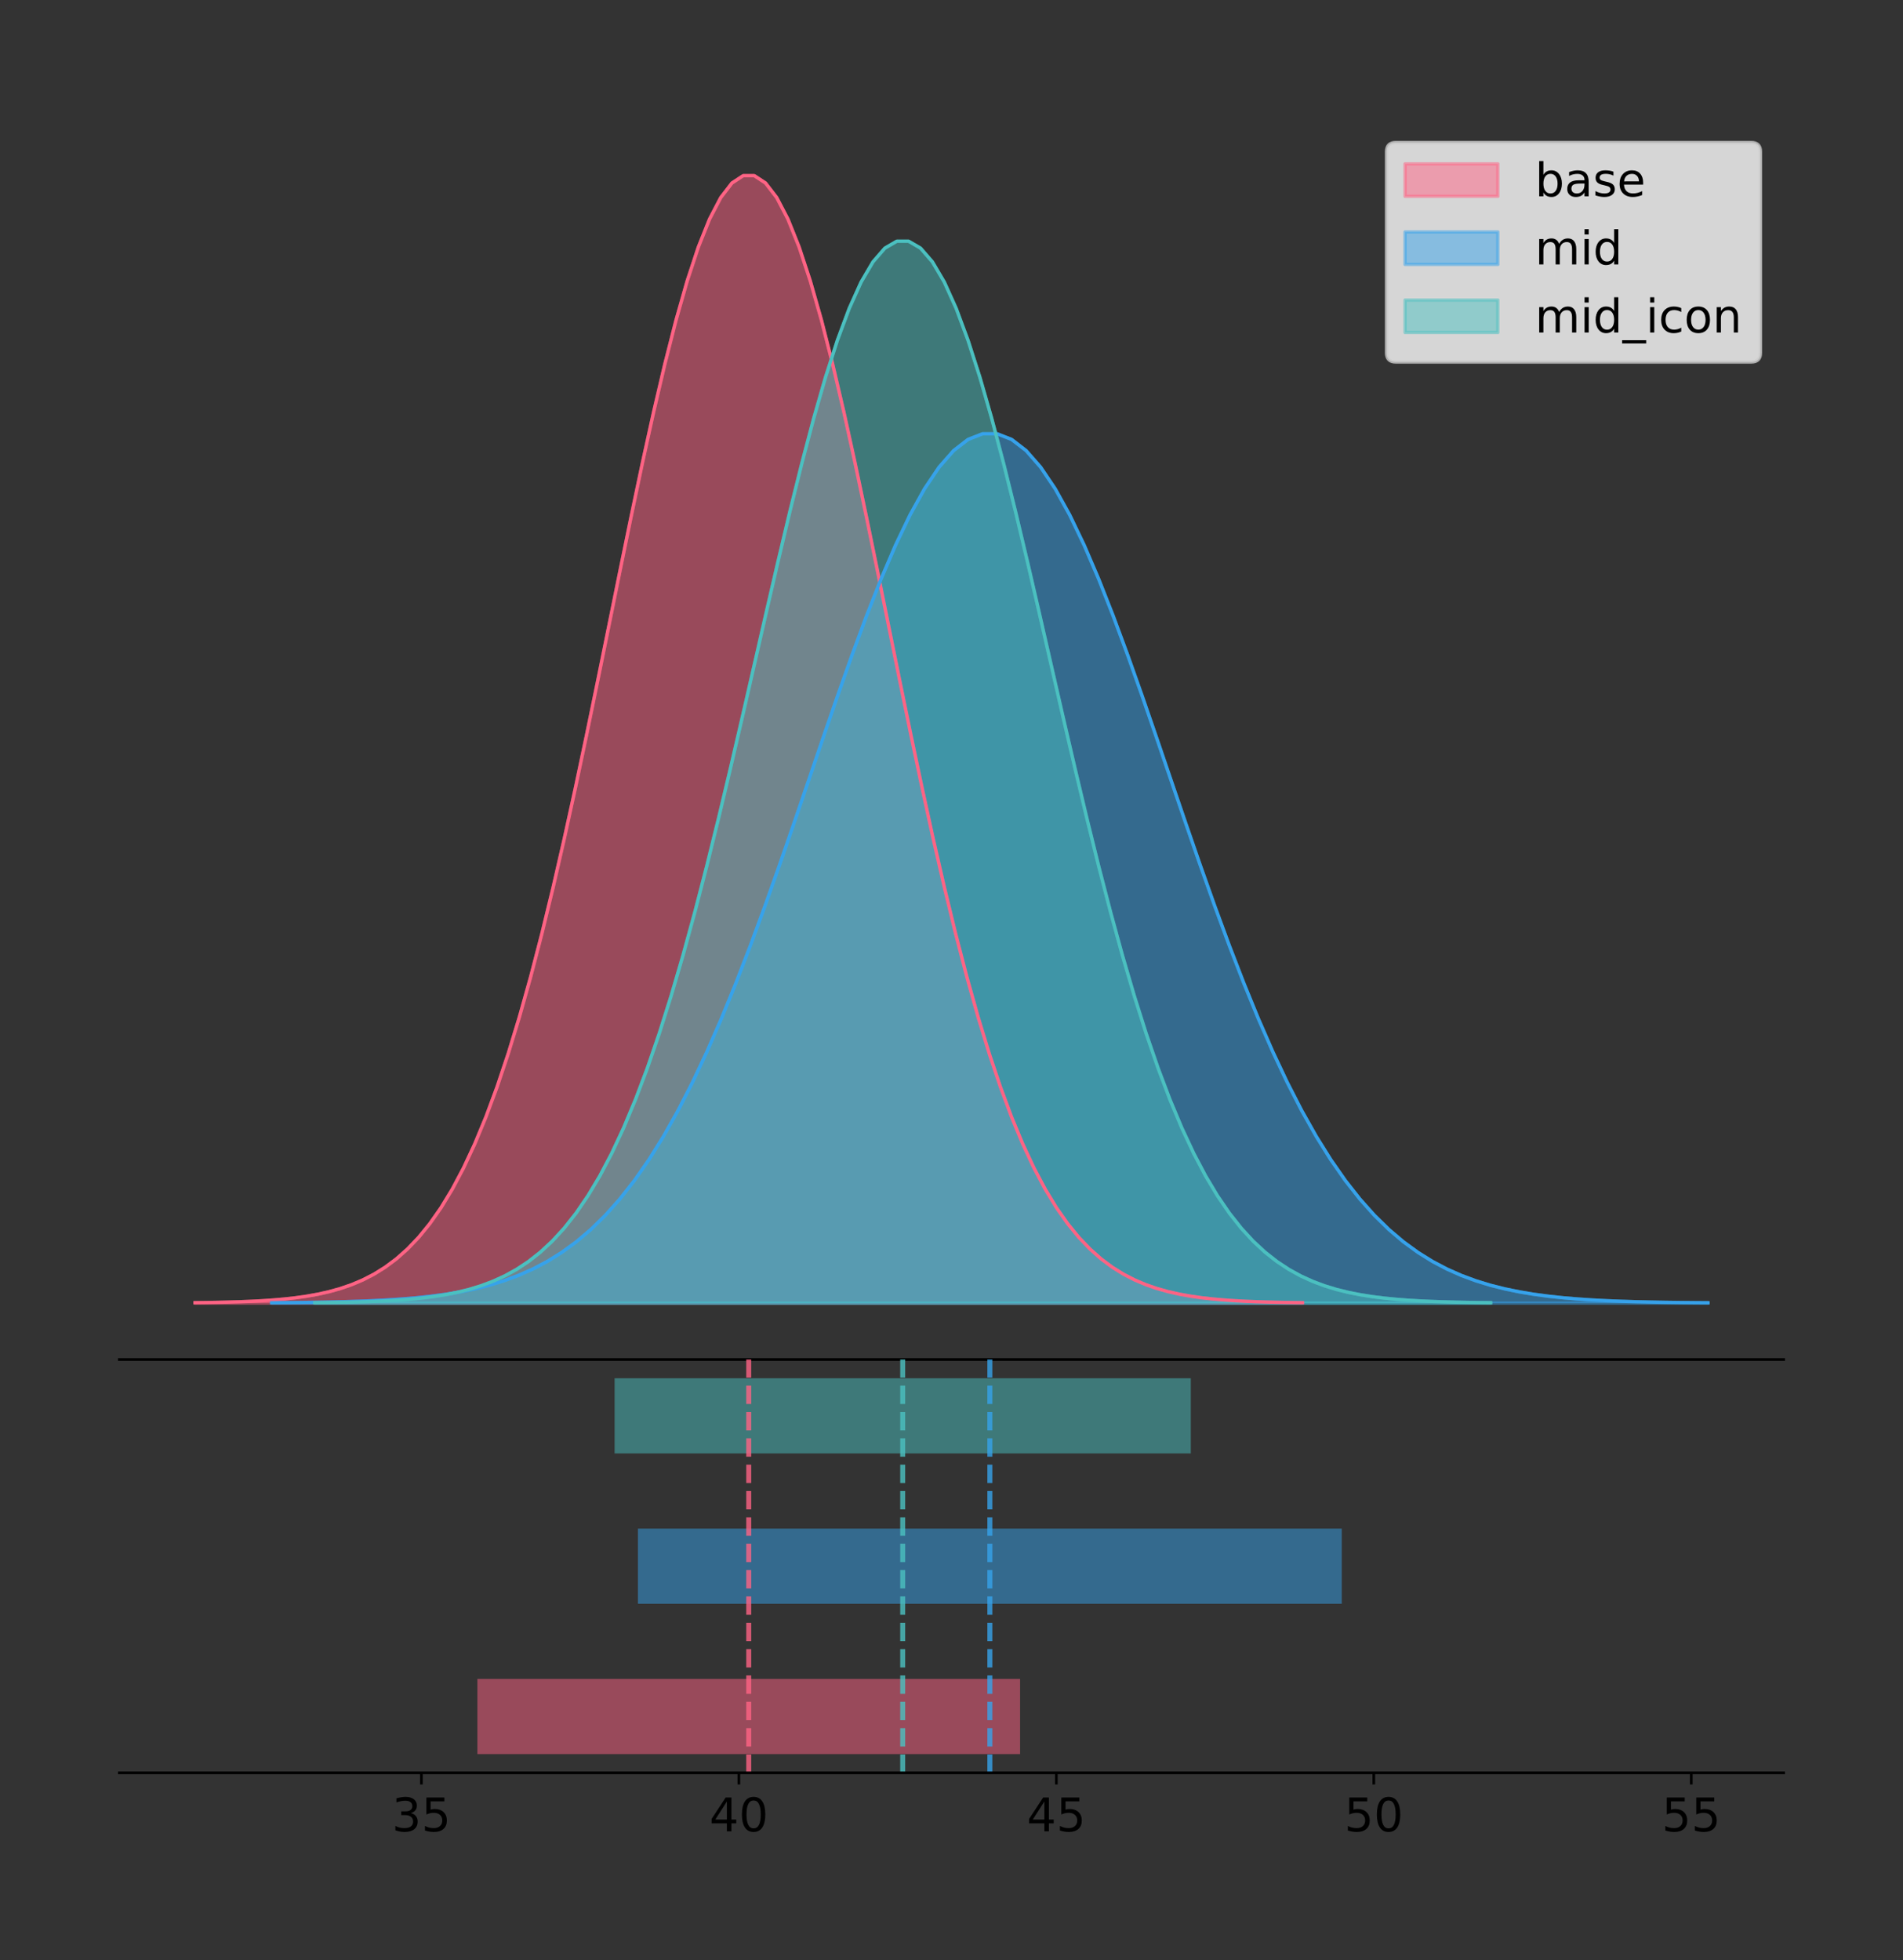 <?xml version="1.0" encoding="utf-8" standalone="no"?>
<!DOCTYPE svg PUBLIC "-//W3C//DTD SVG 1.1//EN"
  "http://www.w3.org/Graphics/SVG/1.1/DTD/svg11.dtd">
<!-- Created with matplotlib (https://matplotlib.org/) -->
<svg height="591.509pt" version="1.1" viewBox="0 0 574.2 591.509" width="574.2pt" xmlns="http://www.w3.org/2000/svg" xmlns:xlink="http://www.w3.org/1999/xlink">
 <rect x="0" y="0" width="574.2" height="591.509" fill="#333333" stroke="none"/>
 <defs>
  <style type="text/css">
*{stroke-linecap:butt;stroke-linejoin:round;}
  </style>
 </defs>
 <g id="figure_1">
  <g id="patch_1">
   <path d="M 0 591.509 
L 574.2 591.509 
L 574.2 0 
L 0 0 
z
" style="fill:none;"/>
  </g>
  <g id="axes_1">
   <g id="patch_2">
    <path d="M 36 410.22 
L 538.2 410.22 
L 538.2 36 
L 36 36 
z
" style="fill:none;"/>
   </g>
   <g id="PolyCollection_1">
    <defs>
     <path d="M 58.827 -198.299 
L 58.827 -198.414 
L 62.203 -198.457 
L 65.578 -198.515 
L 68.954 -198.592 
L 72.33 -198.694 
L 75.705 -198.829 
L 79.081 -199.006 
L 82.456 -199.235 
L 85.832 -199.53 
L 89.207 -199.907 
L 92.583 -200.387 
L 95.959 -200.993 
L 99.334 -201.751 
L 102.71 -202.695 
L 106.085 -203.86 
L 109.461 -205.288 
L 112.837 -207.025 
L 116.212 -209.123 
L 119.588 -211.638 
L 122.963 -214.631 
L 126.339 -218.165 
L 129.714 -222.307 
L 133.09 -227.124 
L 136.466 -232.681 
L 139.841 -239.043 
L 143.217 -246.268 
L 146.592 -254.407 
L 149.968 -263.499 
L 153.343 -273.572 
L 156.719 -284.635 
L 160.095 -296.68 
L 163.47 -309.675 
L 166.846 -323.567 
L 170.221 -338.274 
L 173.597 -353.69 
L 176.973 -369.68 
L 180.348 -386.086 
L 183.724 -402.724 
L 187.099 -419.387 
L 190.475 -435.851 
L 193.85 -451.881 
L 197.226 -467.231 
L 200.602 -481.653 
L 203.977 -494.905 
L 207.353 -506.757 
L 210.728 -516.994 
L 214.104 -525.428 
L 217.479 -531.9 
L 220.855 -536.285 
L 224.231 -538.499 
L 227.606 -538.499 
L 230.982 -536.285 
L 234.357 -531.9 
L 237.733 -525.428 
L 241.109 -516.994 
L 244.484 -506.757 
L 247.86 -494.905 
L 251.235 -481.653 
L 254.611 -467.231 
L 257.986 -451.881 
L 261.362 -435.851 
L 264.738 -419.387 
L 268.113 -402.724 
L 271.489 -386.086 
L 274.864 -369.68 
L 278.24 -353.69 
L 281.615 -338.274 
L 284.991 -323.567 
L 288.367 -309.675 
L 291.742 -296.68 
L 295.118 -284.635 
L 298.493 -273.572 
L 301.869 -263.499 
L 305.245 -254.407 
L 308.62 -246.268 
L 311.996 -239.043 
L 315.371 -232.681 
L 318.747 -227.124 
L 322.122 -222.307 
L 325.498 -218.165 
L 328.874 -214.631 
L 332.249 -211.638 
L 335.625 -209.123 
L 339 -207.025 
L 342.376 -205.288 
L 345.751 -203.86 
L 349.127 -202.695 
L 352.503 -201.751 
L 355.878 -200.993 
L 359.254 -200.387 
L 362.629 -199.907 
L 366.005 -199.53 
L 369.38 -199.235 
L 372.756 -199.006 
L 376.132 -198.829 
L 379.507 -198.694 
L 382.883 -198.592 
L 386.258 -198.515 
L 389.634 -198.457 
L 393.01 -198.414 
L 393.01 -198.299 
L 393.01 -198.299 
L 389.634 -198.299 
L 386.258 -198.299 
L 382.883 -198.299 
L 379.507 -198.299 
L 376.132 -198.299 
L 372.756 -198.299 
L 369.38 -198.299 
L 366.005 -198.299 
L 362.629 -198.299 
L 359.254 -198.299 
L 355.878 -198.299 
L 352.503 -198.299 
L 349.127 -198.299 
L 345.751 -198.299 
L 342.376 -198.299 
L 339 -198.299 
L 335.625 -198.299 
L 332.249 -198.299 
L 328.874 -198.299 
L 325.498 -198.299 
L 322.122 -198.299 
L 318.747 -198.299 
L 315.371 -198.299 
L 311.996 -198.299 
L 308.62 -198.299 
L 305.245 -198.299 
L 301.869 -198.299 
L 298.493 -198.299 
L 295.118 -198.299 
L 291.742 -198.299 
L 288.367 -198.299 
L 284.991 -198.299 
L 281.615 -198.299 
L 278.24 -198.299 
L 274.864 -198.299 
L 271.489 -198.299 
L 268.113 -198.299 
L 264.738 -198.299 
L 261.362 -198.299 
L 257.986 -198.299 
L 254.611 -198.299 
L 251.235 -198.299 
L 247.86 -198.299 
L 244.484 -198.299 
L 241.109 -198.299 
L 237.733 -198.299 
L 234.357 -198.299 
L 230.982 -198.299 
L 227.606 -198.299 
L 224.231 -198.299 
L 220.855 -198.299 
L 217.479 -198.299 
L 214.104 -198.299 
L 210.728 -198.299 
L 207.353 -198.299 
L 203.977 -198.299 
L 200.602 -198.299 
L 197.226 -198.299 
L 193.85 -198.299 
L 190.475 -198.299 
L 187.099 -198.299 
L 183.724 -198.299 
L 180.348 -198.299 
L 176.973 -198.299 
L 173.597 -198.299 
L 170.221 -198.299 
L 166.846 -198.299 
L 163.47 -198.299 
L 160.095 -198.299 
L 156.719 -198.299 
L 153.343 -198.299 
L 149.968 -198.299 
L 146.592 -198.299 
L 143.217 -198.299 
L 139.841 -198.299 
L 136.466 -198.299 
L 133.09 -198.299 
L 129.714 -198.299 
L 126.339 -198.299 
L 122.963 -198.299 
L 119.588 -198.299 
L 116.212 -198.299 
L 112.837 -198.299 
L 109.461 -198.299 
L 106.085 -198.299 
L 102.71 -198.299 
L 99.334 -198.299 
L 95.959 -198.299 
L 92.583 -198.299 
L 89.207 -198.299 
L 85.832 -198.299 
L 82.456 -198.299 
L 79.081 -198.299 
L 75.705 -198.299 
L 72.33 -198.299 
L 68.954 -198.299 
L 65.578 -198.299 
L 62.203 -198.299 
L 58.827 -198.299 
z
" id="m45c403d106" style="stroke:#ff6384;stroke-opacity:0.5;"/>
    </defs>
    <g clip-path="url(#p7533c35b7b)">
     <use style="fill:#ff6384;fill-opacity:0.5;stroke:#ff6384;stroke-opacity:0.5;" x="0" xlink:href="#m45c403d106" y="591.509"/>
    </g>
   </g>
   <g id="PolyCollection_2">
    <defs>
     <path d="M 81.976 -198.299 
L 81.976 -198.387 
L 86.354 -198.421 
L 90.731 -198.465 
L 95.109 -198.525 
L 99.487 -198.604 
L 103.865 -198.708 
L 108.242 -198.844 
L 112.62 -199.02 
L 116.998 -199.248 
L 121.376 -199.539 
L 125.753 -199.909 
L 130.131 -200.376 
L 134.509 -200.961 
L 138.887 -201.689 
L 143.264 -202.587 
L 147.642 -203.688 
L 152.02 -205.027 
L 156.398 -206.645 
L 160.775 -208.585 
L 165.153 -210.892 
L 169.531 -213.618 
L 173.909 -216.811 
L 178.286 -220.525 
L 182.664 -224.81 
L 187.042 -229.716 
L 191.42 -235.287 
L 195.797 -241.563 
L 200.175 -248.573 
L 204.553 -256.34 
L 208.931 -264.871 
L 213.308 -274.158 
L 217.686 -284.179 
L 222.064 -294.89 
L 226.442 -306.231 
L 230.819 -318.117 
L 235.197 -330.447 
L 239.575 -343.098 
L 243.953 -355.926 
L 248.33 -368.775 
L 252.708 -381.47 
L 257.086 -393.83 
L 261.464 -405.666 
L 265.841 -416.787 
L 270.219 -427.005 
L 274.597 -436.144 
L 278.975 -444.038 
L 283.352 -450.541 
L 287.73 -455.531 
L 292.108 -458.912 
L 296.485 -460.62 
L 300.863 -460.62 
L 305.241 -458.912 
L 309.619 -455.531 
L 313.996 -450.541 
L 318.374 -444.038 
L 322.752 -436.144 
L 327.13 -427.005 
L 331.507 -416.787 
L 335.885 -405.666 
L 340.263 -393.83 
L 344.641 -381.47 
L 349.018 -368.775 
L 353.396 -355.926 
L 357.774 -343.098 
L 362.152 -330.447 
L 366.529 -318.117 
L 370.907 -306.231 
L 375.285 -294.89 
L 379.663 -284.179 
L 384.04 -274.158 
L 388.418 -264.871 
L 392.796 -256.34 
L 397.174 -248.573 
L 401.551 -241.563 
L 405.929 -235.287 
L 410.307 -229.716 
L 414.685 -224.81 
L 419.062 -220.525 
L 423.44 -216.811 
L 427.818 -213.618 
L 432.196 -210.892 
L 436.573 -208.585 
L 440.951 -206.645 
L 445.329 -205.027 
L 449.707 -203.688 
L 454.084 -202.587 
L 458.462 -201.689 
L 462.84 -200.961 
L 467.218 -200.376 
L 471.595 -199.909 
L 475.973 -199.539 
L 480.351 -199.248 
L 484.729 -199.02 
L 489.106 -198.844 
L 493.484 -198.708 
L 497.862 -198.604 
L 502.239 -198.525 
L 506.617 -198.465 
L 510.995 -198.421 
L 515.373 -198.387 
L 515.373 -198.299 
L 515.373 -198.299 
L 510.995 -198.299 
L 506.617 -198.299 
L 502.239 -198.299 
L 497.862 -198.299 
L 493.484 -198.299 
L 489.106 -198.299 
L 484.729 -198.299 
L 480.351 -198.299 
L 475.973 -198.299 
L 471.595 -198.299 
L 467.218 -198.299 
L 462.84 -198.299 
L 458.462 -198.299 
L 454.084 -198.299 
L 449.707 -198.299 
L 445.329 -198.299 
L 440.951 -198.299 
L 436.573 -198.299 
L 432.196 -198.299 
L 427.818 -198.299 
L 423.44 -198.299 
L 419.062 -198.299 
L 414.685 -198.299 
L 410.307 -198.299 
L 405.929 -198.299 
L 401.551 -198.299 
L 397.174 -198.299 
L 392.796 -198.299 
L 388.418 -198.299 
L 384.04 -198.299 
L 379.663 -198.299 
L 375.285 -198.299 
L 370.907 -198.299 
L 366.529 -198.299 
L 362.152 -198.299 
L 357.774 -198.299 
L 353.396 -198.299 
L 349.018 -198.299 
L 344.641 -198.299 
L 340.263 -198.299 
L 335.885 -198.299 
L 331.507 -198.299 
L 327.13 -198.299 
L 322.752 -198.299 
L 318.374 -198.299 
L 313.996 -198.299 
L 309.619 -198.299 
L 305.241 -198.299 
L 300.863 -198.299 
L 296.485 -198.299 
L 292.108 -198.299 
L 287.73 -198.299 
L 283.352 -198.299 
L 278.975 -198.299 
L 274.597 -198.299 
L 270.219 -198.299 
L 265.841 -198.299 
L 261.464 -198.299 
L 257.086 -198.299 
L 252.708 -198.299 
L 248.33 -198.299 
L 243.953 -198.299 
L 239.575 -198.299 
L 235.197 -198.299 
L 230.819 -198.299 
L 226.442 -198.299 
L 222.064 -198.299 
L 217.686 -198.299 
L 213.308 -198.299 
L 208.931 -198.299 
L 204.553 -198.299 
L 200.175 -198.299 
L 195.797 -198.299 
L 191.42 -198.299 
L 187.042 -198.299 
L 182.664 -198.299 
L 178.286 -198.299 
L 173.909 -198.299 
L 169.531 -198.299 
L 165.153 -198.299 
L 160.775 -198.299 
L 156.398 -198.299 
L 152.02 -198.299 
L 147.642 -198.299 
L 143.264 -198.299 
L 138.887 -198.299 
L 134.509 -198.299 
L 130.131 -198.299 
L 125.753 -198.299 
L 121.376 -198.299 
L 116.998 -198.299 
L 112.62 -198.299 
L 108.242 -198.299 
L 103.865 -198.299 
L 99.487 -198.299 
L 95.109 -198.299 
L 90.731 -198.299 
L 86.354 -198.299 
L 81.976 -198.299 
z
" id="ma67ef0cd57" style="stroke:#36a2eb;stroke-opacity:0.5;"/>
    </defs>
    <g clip-path="url(#p7533c35b7b)">
     <use style="fill:#36a2eb;fill-opacity:0.5;stroke:#36a2eb;stroke-opacity:0.5;" x="0" xlink:href="#ma67ef0cd57" y="591.509"/>
    </g>
   </g>
   <g id="PolyCollection_3">
    <defs>
     <path d="M 94.969 -198.299 
L 94.969 -198.407 
L 98.553 -198.448 
L 102.137 -198.502 
L 105.721 -198.575 
L 109.305 -198.671 
L 112.889 -198.798 
L 116.473 -198.965 
L 120.057 -199.18 
L 123.641 -199.458 
L 127.225 -199.814 
L 130.809 -200.266 
L 134.393 -200.836 
L 137.977 -201.551 
L 141.561 -202.439 
L 145.145 -203.536 
L 148.729 -204.881 
L 152.313 -206.517 
L 155.897 -208.494 
L 159.481 -210.863 
L 163.065 -213.681 
L 166.649 -217.01 
L 170.233 -220.911 
L 173.817 -225.448 
L 177.4 -230.682 
L 180.984 -236.674 
L 184.568 -243.479 
L 188.152 -251.144 
L 191.736 -259.708 
L 195.32 -269.195 
L 198.904 -279.615 
L 202.488 -290.96 
L 206.072 -303.2 
L 209.656 -316.283 
L 213.24 -330.135 
L 216.824 -344.655 
L 220.408 -359.716 
L 223.992 -375.168 
L 227.576 -390.838 
L 231.16 -406.532 
L 234.744 -422.039 
L 238.328 -437.137 
L 241.912 -451.594 
L 245.496 -465.177 
L 249.08 -477.659 
L 252.664 -488.822 
L 256.248 -498.464 
L 259.832 -506.407 
L 263.416 -512.503 
L 267 -516.633 
L 270.584 -518.719 
L 274.168 -518.719 
L 277.752 -516.633 
L 281.336 -512.503 
L 284.92 -506.407 
L 288.503 -498.464 
L 292.087 -488.822 
L 295.671 -477.659 
L 299.255 -465.177 
L 302.839 -451.594 
L 306.423 -437.137 
L 310.007 -422.039 
L 313.591 -406.532 
L 317.175 -390.838 
L 320.759 -375.168 
L 324.343 -359.716 
L 327.927 -344.655 
L 331.511 -330.135 
L 335.095 -316.283 
L 338.679 -303.2 
L 342.263 -290.96 
L 345.847 -279.615 
L 349.431 -269.195 
L 353.015 -259.708 
L 356.599 -251.144 
L 360.183 -243.479 
L 363.767 -236.674 
L 367.351 -230.682 
L 370.935 -225.448 
L 374.519 -220.911 
L 378.103 -217.01 
L 381.687 -213.681 
L 385.271 -210.863 
L 388.855 -208.494 
L 392.439 -206.517 
L 396.022 -204.881 
L 399.606 -203.536 
L 403.19 -202.439 
L 406.774 -201.551 
L 410.358 -200.836 
L 413.942 -200.266 
L 417.526 -199.814 
L 421.11 -199.458 
L 424.694 -199.18 
L 428.278 -198.965 
L 431.862 -198.798 
L 435.446 -198.671 
L 439.03 -198.575 
L 442.614 -198.502 
L 446.198 -198.448 
L 449.782 -198.407 
L 449.782 -198.299 
L 449.782 -198.299 
L 446.198 -198.299 
L 442.614 -198.299 
L 439.03 -198.299 
L 435.446 -198.299 
L 431.862 -198.299 
L 428.278 -198.299 
L 424.694 -198.299 
L 421.11 -198.299 
L 417.526 -198.299 
L 413.942 -198.299 
L 410.358 -198.299 
L 406.774 -198.299 
L 403.19 -198.299 
L 399.606 -198.299 
L 396.022 -198.299 
L 392.439 -198.299 
L 388.855 -198.299 
L 385.271 -198.299 
L 381.687 -198.299 
L 378.103 -198.299 
L 374.519 -198.299 
L 370.935 -198.299 
L 367.351 -198.299 
L 363.767 -198.299 
L 360.183 -198.299 
L 356.599 -198.299 
L 353.015 -198.299 
L 349.431 -198.299 
L 345.847 -198.299 
L 342.263 -198.299 
L 338.679 -198.299 
L 335.095 -198.299 
L 331.511 -198.299 
L 327.927 -198.299 
L 324.343 -198.299 
L 320.759 -198.299 
L 317.175 -198.299 
L 313.591 -198.299 
L 310.007 -198.299 
L 306.423 -198.299 
L 302.839 -198.299 
L 299.255 -198.299 
L 295.671 -198.299 
L 292.087 -198.299 
L 288.503 -198.299 
L 284.92 -198.299 
L 281.336 -198.299 
L 277.752 -198.299 
L 274.168 -198.299 
L 270.584 -198.299 
L 267 -198.299 
L 263.416 -198.299 
L 259.832 -198.299 
L 256.248 -198.299 
L 252.664 -198.299 
L 249.08 -198.299 
L 245.496 -198.299 
L 241.912 -198.299 
L 238.328 -198.299 
L 234.744 -198.299 
L 231.16 -198.299 
L 227.576 -198.299 
L 223.992 -198.299 
L 220.408 -198.299 
L 216.824 -198.299 
L 213.24 -198.299 
L 209.656 -198.299 
L 206.072 -198.299 
L 202.488 -198.299 
L 198.904 -198.299 
L 195.32 -198.299 
L 191.736 -198.299 
L 188.152 -198.299 
L 184.568 -198.299 
L 180.984 -198.299 
L 177.4 -198.299 
L 173.817 -198.299 
L 170.233 -198.299 
L 166.649 -198.299 
L 163.065 -198.299 
L 159.481 -198.299 
L 155.897 -198.299 
L 152.313 -198.299 
L 148.729 -198.299 
L 145.145 -198.299 
L 141.561 -198.299 
L 137.977 -198.299 
L 134.393 -198.299 
L 130.809 -198.299 
L 127.225 -198.299 
L 123.641 -198.299 
L 120.057 -198.299 
L 116.473 -198.299 
L 112.889 -198.299 
L 109.305 -198.299 
L 105.721 -198.299 
L 102.137 -198.299 
L 98.553 -198.299 
L 94.969 -198.299 
z
" id="m82156e4384" style="stroke:#4bc0c0;stroke-opacity:0.5;"/>
    </defs>
    <g clip-path="url(#p7533c35b7b)">
     <use style="fill:#4bc0c0;fill-opacity:0.5;stroke:#4bc0c0;stroke-opacity:0.5;" x="0" xlink:href="#m82156e4384" y="591.509"/>
    </g>
   </g>
   <g id="line2d_1">
    <path clip-path="url(#p7533c35b7b)" d="M 58.827 393.096 
L 62.203 393.053 
L 65.578 392.995 
L 68.954 392.918 
L 72.33 392.815 
L 75.705 392.68 
L 79.081 392.504 
L 82.456 392.275 
L 85.832 391.98 
L 89.207 391.602 
L 92.583 391.122 
L 95.959 390.516 
L 99.334 389.758 
L 102.71 388.814 
L 106.085 387.65 
L 109.461 386.222 
L 112.837 384.485 
L 116.212 382.386 
L 119.588 379.871 
L 122.963 376.878 
L 126.339 373.344 
L 129.714 369.202 
L 133.09 364.386 
L 136.466 358.828 
L 139.841 352.466 
L 143.217 345.241 
L 146.592 337.103 
L 149.968 328.01 
L 153.343 317.937 
L 156.719 306.874 
L 160.095 294.829 
L 163.47 281.834 
L 166.846 267.942 
L 170.221 253.235 
L 173.597 237.82 
L 176.973 221.829 
L 180.348 205.423 
L 183.724 188.786 
L 187.099 172.123 
L 190.475 155.658 
L 193.85 139.628 
L 197.226 124.279 
L 200.602 109.857 
L 203.977 96.604 
L 207.353 84.752 
L 210.728 74.515 
L 214.104 66.081 
L 217.479 59.61 
L 220.855 55.224 
L 224.231 53.01 
L 227.606 53.01 
L 230.982 55.224 
L 234.357 59.61 
L 237.733 66.081 
L 241.109 74.515 
L 244.484 84.752 
L 247.86 96.604 
L 251.235 109.857 
L 254.611 124.279 
L 257.986 139.628 
L 261.362 155.658 
L 264.738 172.123 
L 268.113 188.786 
L 271.489 205.423 
L 274.864 221.829 
L 278.24 237.82 
L 281.615 253.235 
L 284.991 267.942 
L 288.367 281.834 
L 291.742 294.829 
L 295.118 306.874 
L 298.493 317.937 
L 301.869 328.01 
L 305.245 337.103 
L 308.62 345.241 
L 311.996 352.466 
L 315.371 358.828 
L 318.747 364.386 
L 322.122 369.202 
L 325.498 373.344 
L 328.874 376.878 
L 332.249 379.871 
L 335.625 382.386 
L 339 384.485 
L 342.376 386.222 
L 345.751 387.65 
L 349.127 388.814 
L 352.503 389.758 
L 355.878 390.516 
L 359.254 391.122 
L 362.629 391.602 
L 366.005 391.98 
L 369.38 392.275 
L 372.756 392.504 
L 376.132 392.68 
L 379.507 392.815 
L 382.883 392.918 
L 386.258 392.995 
L 389.634 393.053 
L 393.01 393.096 
" style="fill:none;stroke:#ff6384;stroke-linecap:square;"/>
   </g>
   <g id="line2d_2">
    <path clip-path="url(#p7533c35b7b)" d="M 81.976 393.122 
L 86.354 393.089 
L 90.731 393.044 
L 95.109 392.984 
L 99.487 392.905 
L 103.865 392.801 
L 108.242 392.665 
L 112.62 392.489 
L 116.998 392.261 
L 121.376 391.97 
L 125.753 391.6 
L 130.131 391.133 
L 134.509 390.548 
L 138.887 389.821 
L 143.264 388.923 
L 147.642 387.822 
L 152.02 386.482 
L 156.398 384.864 
L 160.775 382.925 
L 165.153 380.617 
L 169.531 377.892 
L 173.909 374.698 
L 178.286 370.984 
L 182.664 366.699 
L 187.042 361.793 
L 191.42 356.222 
L 195.797 349.947 
L 200.175 342.936 
L 204.553 335.169 
L 208.931 326.638 
L 213.308 317.351 
L 217.686 307.33 
L 222.064 296.619 
L 226.442 285.279 
L 230.819 273.392 
L 235.197 261.062 
L 239.575 248.412 
L 243.953 235.583 
L 248.33 222.735 
L 252.708 210.039 
L 257.086 197.679 
L 261.464 185.843 
L 265.841 174.723 
L 270.219 164.504 
L 274.597 155.365 
L 278.975 147.472 
L 283.352 140.968 
L 287.73 135.978 
L 292.108 132.597 
L 296.485 130.89 
L 300.863 130.89 
L 305.241 132.597 
L 309.619 135.978 
L 313.996 140.968 
L 318.374 147.472 
L 322.752 155.365 
L 327.13 164.504 
L 331.507 174.723 
L 335.885 185.843 
L 340.263 197.679 
L 344.641 210.039 
L 349.018 222.735 
L 353.396 235.583 
L 357.774 248.412 
L 362.152 261.062 
L 366.529 273.392 
L 370.907 285.279 
L 375.285 296.619 
L 379.663 307.33 
L 384.04 317.351 
L 388.418 326.638 
L 392.796 335.169 
L 397.174 342.936 
L 401.551 349.947 
L 405.929 356.222 
L 410.307 361.793 
L 414.685 366.699 
L 419.062 370.984 
L 423.44 374.698 
L 427.818 377.892 
L 432.196 380.617 
L 436.573 382.925 
L 440.951 384.864 
L 445.329 386.482 
L 449.707 387.822 
L 454.084 388.923 
L 458.462 389.821 
L 462.84 390.548 
L 467.218 391.133 
L 471.595 391.6 
L 475.973 391.97 
L 480.351 392.261 
L 484.729 392.489 
L 489.106 392.665 
L 493.484 392.801 
L 497.862 392.905 
L 502.239 392.984 
L 506.617 393.044 
L 510.995 393.089 
L 515.373 393.122 
" style="fill:none;stroke:#36a2eb;stroke-linecap:square;"/>
   </g>
   <g id="line2d_3">
    <path clip-path="url(#p7533c35b7b)" d="M 94.969 393.102 
L 98.553 393.062 
L 102.137 393.007 
L 105.721 392.935 
L 109.305 392.838 
L 112.889 392.711 
L 116.473 392.545 
L 120.057 392.329 
L 123.641 392.051 
L 127.225 391.696 
L 130.809 391.243 
L 134.393 390.673 
L 137.977 389.959 
L 141.561 389.07 
L 145.145 387.973 
L 148.729 386.628 
L 152.313 384.992 
L 155.897 383.016 
L 159.481 380.647 
L 163.065 377.828 
L 166.649 374.499 
L 170.233 370.598 
L 173.817 366.062 
L 177.4 360.827 
L 180.984 354.835 
L 184.568 348.03 
L 188.152 340.365 
L 191.736 331.801 
L 195.32 322.314 
L 198.904 311.894 
L 202.488 300.55 
L 206.072 288.31 
L 209.656 275.226 
L 213.24 261.374 
L 216.824 246.855 
L 220.408 231.794 
L 223.992 216.342 
L 227.576 200.672 
L 231.16 184.978 
L 234.744 169.47 
L 238.328 154.373 
L 241.912 139.916 
L 245.496 126.332 
L 249.08 113.85 
L 252.664 102.688 
L 256.248 93.046 
L 259.832 85.102 
L 263.416 79.007 
L 267 74.876 
L 270.584 72.791 
L 274.168 72.791 
L 277.752 74.876 
L 281.336 79.007 
L 284.92 85.102 
L 288.503 93.046 
L 292.087 102.688 
L 295.671 113.85 
L 299.255 126.332 
L 302.839 139.916 
L 306.423 154.373 
L 310.007 169.47 
L 313.591 184.978 
L 317.175 200.672 
L 320.759 216.342 
L 324.343 231.794 
L 327.927 246.855 
L 331.511 261.374 
L 335.095 275.226 
L 338.679 288.31 
L 342.263 300.55 
L 345.847 311.894 
L 349.431 322.314 
L 353.015 331.801 
L 356.599 340.365 
L 360.183 348.03 
L 363.767 354.835 
L 367.351 360.827 
L 370.935 366.062 
L 374.519 370.598 
L 378.103 374.499 
L 381.687 377.828 
L 385.271 380.647 
L 388.855 383.016 
L 392.439 384.992 
L 396.022 386.628 
L 399.606 387.973 
L 403.19 389.07 
L 406.774 389.959 
L 410.358 390.673 
L 413.942 391.243 
L 417.526 391.696 
L 421.11 392.051 
L 424.694 392.329 
L 428.278 392.545 
L 431.862 392.711 
L 435.446 392.838 
L 439.03 392.935 
L 442.614 393.007 
L 446.198 393.062 
L 449.782 393.102 
" style="fill:none;stroke:#4bc0c0;stroke-linecap:square;"/>
   </g>
   <g id="patch_3">
    <path d="M 36 410.22 
L 538.2 410.22 
" style="fill:none;stroke:#000000;stroke-linecap:square;stroke-linejoin:miter;stroke-width:0.8;"/>
   </g>
   <g id="legend_1">
    <g id="patch_4">
     <path d="M 421.16 109.237 
L 528.4 109.237 
Q 531.2 109.237 531.2 106.438 
L 531.2 45.8 
Q 531.2 43 528.4 43 
L 421.16 43 
Q 418.36 43 418.36 45.8 
L 418.36 106.438 
Q 418.36 109.237 421.16 109.237 
z
" style="fill:#ffffff;opacity:0.8;stroke:#cccccc;stroke-linejoin:miter;"/>
    </g>
    <g id="patch_5">
     <path d="M 423.96 59.238 
L 451.96 59.238 
L 451.96 49.438 
L 423.96 49.438 
z
" style="fill:#ff6384;opacity:0.5;stroke:#ff6384;stroke-linejoin:miter;"/>
    </g>
    <g id="text_1">
     <!-- base -->
     <defs>
      <path d="M 48.688 27.297 
Q 48.688 37.203 44.609 42.844 
Q 40.531 48.484 33.406 48.484 
Q 26.266 48.484 22.188 42.844 
Q 18.109 37.203 18.109 27.297 
Q 18.109 17.391 22.188 11.75 
Q 26.266 6.109 33.406 6.109 
Q 40.531 6.109 44.609 11.75 
Q 48.688 17.391 48.688 27.297 
z
M 18.109 46.391 
Q 20.953 51.266 25.266 53.625 
Q 29.594 56 35.594 56 
Q 45.562 56 51.781 48.094 
Q 58.016 40.188 58.016 27.297 
Q 58.016 14.406 51.781 6.484 
Q 45.562 -1.422 35.594 -1.422 
Q 29.594 -1.422 25.266 0.953 
Q 20.953 3.328 18.109 8.203 
L 18.109 0 
L 9.078 0 
L 9.078 75.984 
L 18.109 75.984 
z
" id="DejaVuSans-98"/>
      <path d="M 34.281 27.484 
Q 23.391 27.484 19.188 25 
Q 14.984 22.516 14.984 16.5 
Q 14.984 11.719 18.141 8.906 
Q 21.297 6.109 26.703 6.109 
Q 34.188 6.109 38.703 11.406 
Q 43.219 16.703 43.219 25.484 
L 43.219 27.484 
z
M 52.203 31.203 
L 52.203 0 
L 43.219 0 
L 43.219 8.297 
Q 40.141 3.328 35.547 0.953 
Q 30.953 -1.422 24.312 -1.422 
Q 15.922 -1.422 10.953 3.297 
Q 6 8.016 6 15.922 
Q 6 25.141 12.172 29.828 
Q 18.359 34.516 30.609 34.516 
L 43.219 34.516 
L 43.219 35.406 
Q 43.219 41.609 39.141 45 
Q 35.062 48.391 27.688 48.391 
Q 23 48.391 18.547 47.266 
Q 14.109 46.141 10.016 43.891 
L 10.016 52.203 
Q 14.938 54.109 19.578 55.047 
Q 24.219 56 28.609 56 
Q 40.484 56 46.344 49.844 
Q 52.203 43.703 52.203 31.203 
z
" id="DejaVuSans-97"/>
      <path d="M 44.281 53.078 
L 44.281 44.578 
Q 40.484 46.531 36.375 47.5 
Q 32.281 48.484 27.875 48.484 
Q 21.188 48.484 17.844 46.438 
Q 14.5 44.391 14.5 40.281 
Q 14.5 37.156 16.891 35.375 
Q 19.281 33.594 26.516 31.984 
L 29.594 31.297 
Q 39.156 29.25 43.188 25.516 
Q 47.219 21.781 47.219 15.094 
Q 47.219 7.469 41.188 3.016 
Q 35.156 -1.422 24.609 -1.422 
Q 20.219 -1.422 15.453 -0.562 
Q 10.688 0.297 5.422 2 
L 5.422 11.281 
Q 10.406 8.688 15.234 7.391 
Q 20.062 6.109 24.812 6.109 
Q 31.156 6.109 34.562 8.281 
Q 37.984 10.453 37.984 14.406 
Q 37.984 18.062 35.516 20.016 
Q 33.062 21.969 24.703 23.781 
L 21.578 24.516 
Q 13.234 26.266 9.516 29.906 
Q 5.812 33.547 5.812 39.891 
Q 5.812 47.609 11.281 51.797 
Q 16.75 56 26.812 56 
Q 31.781 56 36.172 55.266 
Q 40.578 54.547 44.281 53.078 
z
" id="DejaVuSans-115"/>
      <path d="M 56.203 29.594 
L 56.203 25.203 
L 14.891 25.203 
Q 15.484 15.922 20.484 11.062 
Q 25.484 6.203 34.422 6.203 
Q 39.594 6.203 44.453 7.469 
Q 49.312 8.734 54.109 11.281 
L 54.109 2.781 
Q 49.266 0.734 44.188 -0.344 
Q 39.109 -1.422 33.891 -1.422 
Q 20.797 -1.422 13.156 6.188 
Q 5.516 13.812 5.516 26.812 
Q 5.516 40.234 12.766 48.109 
Q 20.016 56 32.328 56 
Q 43.359 56 49.781 48.891 
Q 56.203 41.797 56.203 29.594 
z
M 47.219 32.234 
Q 47.125 39.594 43.094 43.984 
Q 39.062 48.391 32.422 48.391 
Q 24.906 48.391 20.391 44.141 
Q 15.875 39.891 15.188 32.172 
z
" id="DejaVuSans-101"/>
     </defs>
     <g transform="translate(463.16 59.238)scale(0.14 -0.14)">
      <use xlink:href="#DejaVuSans-98"/>
      <use x="63.477" xlink:href="#DejaVuSans-97"/>
      <use x="124.756" xlink:href="#DejaVuSans-115"/>
      <use x="176.855" xlink:href="#DejaVuSans-101"/>
     </g>
    </g>
    <g id="patch_6">
     <path d="M 423.96 79.787 
L 451.96 79.787 
L 451.96 69.987 
L 423.96 69.987 
z
" style="fill:#36a2eb;opacity:0.5;stroke:#36a2eb;stroke-linejoin:miter;"/>
    </g>
    <g id="text_2">
     <!-- mid -->
     <defs>
      <path d="M 52 44.188 
Q 55.375 50.25 60.062 53.125 
Q 64.75 56 71.094 56 
Q 79.641 56 84.281 50.016 
Q 88.922 44.047 88.922 33.016 
L 88.922 0 
L 79.891 0 
L 79.891 32.719 
Q 79.891 40.578 77.094 44.375 
Q 74.312 48.188 68.609 48.188 
Q 61.625 48.188 57.562 43.547 
Q 53.516 38.922 53.516 30.906 
L 53.516 0 
L 44.484 0 
L 44.484 32.719 
Q 44.484 40.625 41.703 44.406 
Q 38.922 48.188 33.109 48.188 
Q 26.219 48.188 22.156 43.531 
Q 18.109 38.875 18.109 30.906 
L 18.109 0 
L 9.078 0 
L 9.078 54.688 
L 18.109 54.688 
L 18.109 46.188 
Q 21.188 51.219 25.484 53.609 
Q 29.781 56 35.688 56 
Q 41.656 56 45.828 52.969 
Q 50 49.953 52 44.188 
z
" id="DejaVuSans-109"/>
      <path d="M 9.422 54.688 
L 18.406 54.688 
L 18.406 0 
L 9.422 0 
z
M 9.422 75.984 
L 18.406 75.984 
L 18.406 64.594 
L 9.422 64.594 
z
" id="DejaVuSans-105"/>
      <path d="M 45.406 46.391 
L 45.406 75.984 
L 54.391 75.984 
L 54.391 0 
L 45.406 0 
L 45.406 8.203 
Q 42.578 3.328 38.25 0.953 
Q 33.938 -1.422 27.875 -1.422 
Q 17.969 -1.422 11.734 6.484 
Q 5.516 14.406 5.516 27.297 
Q 5.516 40.188 11.734 48.094 
Q 17.969 56 27.875 56 
Q 33.938 56 38.25 53.625 
Q 42.578 51.266 45.406 46.391 
z
M 14.797 27.297 
Q 14.797 17.391 18.875 11.75 
Q 22.953 6.109 30.078 6.109 
Q 37.203 6.109 41.297 11.75 
Q 45.406 17.391 45.406 27.297 
Q 45.406 37.203 41.297 42.844 
Q 37.203 48.484 30.078 48.484 
Q 22.953 48.484 18.875 42.844 
Q 14.797 37.203 14.797 27.297 
z
" id="DejaVuSans-100"/>
     </defs>
     <g transform="translate(463.16 79.787)scale(0.14 -0.14)">
      <use xlink:href="#DejaVuSans-109"/>
      <use x="97.412" xlink:href="#DejaVuSans-105"/>
      <use x="125.195" xlink:href="#DejaVuSans-100"/>
     </g>
    </g>
    <g id="patch_7">
     <path d="M 423.96 100.337 
L 451.96 100.337 
L 451.96 90.537 
L 423.96 90.537 
z
" style="fill:#4bc0c0;opacity:0.5;stroke:#4bc0c0;stroke-linejoin:miter;"/>
    </g>
    <g id="text_3">
     <!-- mid_icon -->
     <defs>
      <path d="M 50.984 -16.609 
L 50.984 -23.578 
L -0.984 -23.578 
L -0.984 -16.609 
z
" id="DejaVuSans-95"/>
      <path d="M 48.781 52.594 
L 48.781 44.188 
Q 44.969 46.297 41.141 47.344 
Q 37.312 48.391 33.406 48.391 
Q 24.656 48.391 19.812 42.844 
Q 14.984 37.312 14.984 27.297 
Q 14.984 17.281 19.812 11.734 
Q 24.656 6.203 33.406 6.203 
Q 37.312 6.203 41.141 7.25 
Q 44.969 8.297 48.781 10.406 
L 48.781 2.094 
Q 45.016 0.344 40.984 -0.531 
Q 36.969 -1.422 32.422 -1.422 
Q 20.062 -1.422 12.781 6.344 
Q 5.516 14.109 5.516 27.297 
Q 5.516 40.672 12.859 48.328 
Q 20.219 56 33.016 56 
Q 37.156 56 41.109 55.141 
Q 45.062 54.297 48.781 52.594 
z
" id="DejaVuSans-99"/>
      <path d="M 30.609 48.391 
Q 23.391 48.391 19.188 42.75 
Q 14.984 37.109 14.984 27.297 
Q 14.984 17.484 19.156 11.844 
Q 23.344 6.203 30.609 6.203 
Q 37.797 6.203 41.984 11.859 
Q 46.188 17.531 46.188 27.297 
Q 46.188 37.016 41.984 42.703 
Q 37.797 48.391 30.609 48.391 
z
M 30.609 56 
Q 42.328 56 49.016 48.375 
Q 55.719 40.766 55.719 27.297 
Q 55.719 13.875 49.016 6.219 
Q 42.328 -1.422 30.609 -1.422 
Q 18.844 -1.422 12.172 6.219 
Q 5.516 13.875 5.516 27.297 
Q 5.516 40.766 12.172 48.375 
Q 18.844 56 30.609 56 
z
" id="DejaVuSans-111"/>
      <path d="M 54.891 33.016 
L 54.891 0 
L 45.906 0 
L 45.906 32.719 
Q 45.906 40.484 42.875 44.328 
Q 39.844 48.188 33.797 48.188 
Q 26.516 48.188 22.312 43.547 
Q 18.109 38.922 18.109 30.906 
L 18.109 0 
L 9.078 0 
L 9.078 54.688 
L 18.109 54.688 
L 18.109 46.188 
Q 21.344 51.125 25.703 53.562 
Q 30.078 56 35.797 56 
Q 45.219 56 50.047 50.172 
Q 54.891 44.344 54.891 33.016 
z
" id="DejaVuSans-110"/>
     </defs>
     <g transform="translate(463.16 100.337)scale(0.14 -0.14)">
      <use xlink:href="#DejaVuSans-109"/>
      <use x="97.412" xlink:href="#DejaVuSans-105"/>
      <use x="125.195" xlink:href="#DejaVuSans-100"/>
      <use x="188.672" xlink:href="#DejaVuSans-95"/>
      <use x="238.672" xlink:href="#DejaVuSans-105"/>
      <use x="266.455" xlink:href="#DejaVuSans-99"/>
      <use x="321.436" xlink:href="#DejaVuSans-111"/>
      <use x="382.617" xlink:href="#DejaVuSans-110"/>
     </g>
    </g>
   </g>
  </g>
  <g id="axes_2">
   <g id="patch_8">
    <path d="M 36 534.96 
L 538.2 534.96 
L 538.2 410.22 
L 36 410.22 
z
" style="fill:none;"/>
   </g>
   <g id="patch_9">
    <path clip-path="url(#p4d1d6940a5)" d="M 144.044 529.29 
L 307.793 529.29 
L 307.793 506.61 
L 144.044 506.61 
z
" style="fill:#ff6384;opacity:0.5;"/>
   </g>
   <g id="patch_10">
    <path clip-path="url(#p4d1d6940a5)" d="M 192.492 483.93 
L 404.857 483.93 
L 404.857 461.25 
L 192.492 461.25 
z
" style="fill:#36a2eb;opacity:0.5;"/>
   </g>
   <g id="patch_11">
    <path clip-path="url(#p4d1d6940a5)" d="M 185.446 438.57 
L 359.305 438.57 
L 359.305 415.89 
L 185.446 415.89 
z
" style="fill:#4bc0c0;opacity:0.5;"/>
   </g>
   <g id="matplotlib.axis_1">
    <g id="xtick_1">
     <g id="line2d_4">
      <defs>
       <path d="M 0 0 
L 0 3.5 
" id="mb797fb2a12" style="stroke:#000000;stroke-width:0.8;"/>
      </defs>
      <g>
       <use style="stroke:#000000;stroke-width:0.8;" x="127.147" xlink:href="#mb797fb2a12" y="534.96"/>
      </g>
     </g>
     <g id="text_4">
      <!-- 35 -->
      <defs>
       <path d="M 40.578 39.312 
Q 47.656 37.797 51.625 33 
Q 55.609 28.219 55.609 21.188 
Q 55.609 10.406 48.188 4.484 
Q 40.766 -1.422 27.094 -1.422 
Q 22.516 -1.422 17.656 -0.516 
Q 12.797 0.391 7.625 2.203 
L 7.625 11.719 
Q 11.719 9.328 16.594 8.109 
Q 21.484 6.891 26.812 6.891 
Q 36.078 6.891 40.938 10.547 
Q 45.797 14.203 45.797 21.188 
Q 45.797 27.641 41.281 31.266 
Q 36.766 34.906 28.719 34.906 
L 20.219 34.906 
L 20.219 43.016 
L 29.109 43.016 
Q 36.375 43.016 40.234 45.922 
Q 44.094 48.828 44.094 54.297 
Q 44.094 59.906 40.109 62.906 
Q 36.141 65.922 28.719 65.922 
Q 24.656 65.922 20.016 65.031 
Q 15.375 64.156 9.812 62.312 
L 9.812 71.094 
Q 15.438 72.656 20.344 73.438 
Q 25.25 74.219 29.594 74.219 
Q 40.828 74.219 47.359 69.109 
Q 53.906 64.016 53.906 55.328 
Q 53.906 49.266 50.438 45.094 
Q 46.969 40.922 40.578 39.312 
z
" id="DejaVuSans-51"/>
       <path d="M 10.797 72.906 
L 49.516 72.906 
L 49.516 64.594 
L 19.828 64.594 
L 19.828 46.734 
Q 21.969 47.469 24.109 47.828 
Q 26.266 48.188 28.422 48.188 
Q 40.625 48.188 47.75 41.5 
Q 54.891 34.812 54.891 23.391 
Q 54.891 11.625 47.562 5.094 
Q 40.234 -1.422 26.906 -1.422 
Q 22.312 -1.422 17.547 -0.641 
Q 12.797 0.141 7.719 1.703 
L 7.719 11.625 
Q 12.109 9.234 16.797 8.062 
Q 21.484 6.891 26.703 6.891 
Q 35.156 6.891 40.078 11.328 
Q 45.016 15.766 45.016 23.391 
Q 45.016 31 40.078 35.438 
Q 35.156 39.891 26.703 39.891 
Q 22.75 39.891 18.812 39.016 
Q 14.891 38.141 10.797 36.281 
z
" id="DejaVuSans-53"/>
      </defs>
      <g transform="translate(118.24 552.598)scale(0.14 -0.14)">
       <use xlink:href="#DejaVuSans-51"/>
       <use x="63.623" xlink:href="#DejaVuSans-53"/>
      </g>
     </g>
    </g>
    <g id="xtick_2">
     <g id="line2d_5">
      <g>
       <use style="stroke:#000000;stroke-width:0.8;" x="222.939" xlink:href="#mb797fb2a12" y="534.96"/>
      </g>
     </g>
     <g id="text_5">
      <!-- 40 -->
      <defs>
       <path d="M 37.797 64.312 
L 12.891 25.391 
L 37.797 25.391 
z
M 35.203 72.906 
L 47.609 72.906 
L 47.609 25.391 
L 58.016 25.391 
L 58.016 17.188 
L 47.609 17.188 
L 47.609 0 
L 37.797 0 
L 37.797 17.188 
L 4.891 17.188 
L 4.891 26.703 
z
" id="DejaVuSans-52"/>
       <path d="M 31.781 66.406 
Q 24.172 66.406 20.328 58.906 
Q 16.5 51.422 16.5 36.375 
Q 16.5 21.391 20.328 13.891 
Q 24.172 6.391 31.781 6.391 
Q 39.453 6.391 43.281 13.891 
Q 47.125 21.391 47.125 36.375 
Q 47.125 51.422 43.281 58.906 
Q 39.453 66.406 31.781 66.406 
z
M 31.781 74.219 
Q 44.047 74.219 50.516 64.516 
Q 56.984 54.828 56.984 36.375 
Q 56.984 17.969 50.516 8.266 
Q 44.047 -1.422 31.781 -1.422 
Q 19.531 -1.422 13.062 8.266 
Q 6.594 17.969 6.594 36.375 
Q 6.594 54.828 13.062 64.516 
Q 19.531 74.219 31.781 74.219 
z
" id="DejaVuSans-48"/>
      </defs>
      <g transform="translate(214.032 552.598)scale(0.14 -0.14)">
       <use xlink:href="#DejaVuSans-52"/>
       <use x="63.623" xlink:href="#DejaVuSans-48"/>
      </g>
     </g>
    </g>
    <g id="xtick_3">
     <g id="line2d_6">
      <g>
       <use style="stroke:#000000;stroke-width:0.8;" x="318.731" xlink:href="#mb797fb2a12" y="534.96"/>
      </g>
     </g>
     <g id="text_6">
      <!-- 45 -->
      <g transform="translate(309.824 552.598)scale(0.14 -0.14)">
       <use xlink:href="#DejaVuSans-52"/>
       <use x="63.623" xlink:href="#DejaVuSans-53"/>
      </g>
     </g>
    </g>
    <g id="xtick_4">
     <g id="line2d_7">
      <g>
       <use style="stroke:#000000;stroke-width:0.8;" x="414.523" xlink:href="#mb797fb2a12" y="534.96"/>
      </g>
     </g>
     <g id="text_7">
      <!-- 50 -->
      <g transform="translate(405.616 552.598)scale(0.14 -0.14)">
       <use xlink:href="#DejaVuSans-53"/>
       <use x="63.623" xlink:href="#DejaVuSans-48"/>
      </g>
     </g>
    </g>
    <g id="xtick_5">
     <g id="line2d_8">
      <g>
       <use style="stroke:#000000;stroke-width:0.8;" x="510.315" xlink:href="#mb797fb2a12" y="534.96"/>
      </g>
     </g>
     <g id="text_8">
      <!-- 55 -->
      <g transform="translate(501.408 552.598)scale(0.14 -0.14)">
       <use xlink:href="#DejaVuSans-53"/>
       <use x="63.623" xlink:href="#DejaVuSans-53"/>
      </g>
     </g>
    </g>
   </g>
   <g id="line2d_9">
    <path clip-path="url(#p4d1d6940a5)" d="M 225.918 534.96 
L 225.918 410.22 
" style="fill:none;stroke:#ff6384;stroke-dasharray:5.55,2.4;stroke-dashoffset:0;stroke-opacity:0.8;stroke-width:1.5;"/>
   </g>
   <g id="line2d_10">
    <path clip-path="url(#p4d1d6940a5)" d="M 298.674 534.96 
L 298.674 410.22 
" style="fill:none;stroke:#36a2eb;stroke-dasharray:5.55,2.4;stroke-dashoffset:0;stroke-opacity:0.8;stroke-width:1.5;"/>
   </g>
   <g id="line2d_11">
    <path clip-path="url(#p4d1d6940a5)" d="M 272.376 534.96 
L 272.376 410.22 
" style="fill:none;stroke:#4bc0c0;stroke-dasharray:5.55,2.4;stroke-dashoffset:0;stroke-opacity:0.8;stroke-width:1.5;"/>
   </g>
   <g id="patch_12">
    <path d="M 36 534.96 
L 538.2 534.96 
" style="fill:none;stroke:#000000;stroke-linecap:square;stroke-linejoin:miter;stroke-width:0.8;"/>
   </g>
  </g>
 </g>
 <defs>
  <clipPath id="p7533c35b7b">
   <rect height="374.22" width="502.2" x="36" y="36"/>
  </clipPath>
  <clipPath id="p4d1d6940a5">
   <rect height="124.74" width="502.2" x="36" y="410.22"/>
  </clipPath>
 </defs>
</svg>
